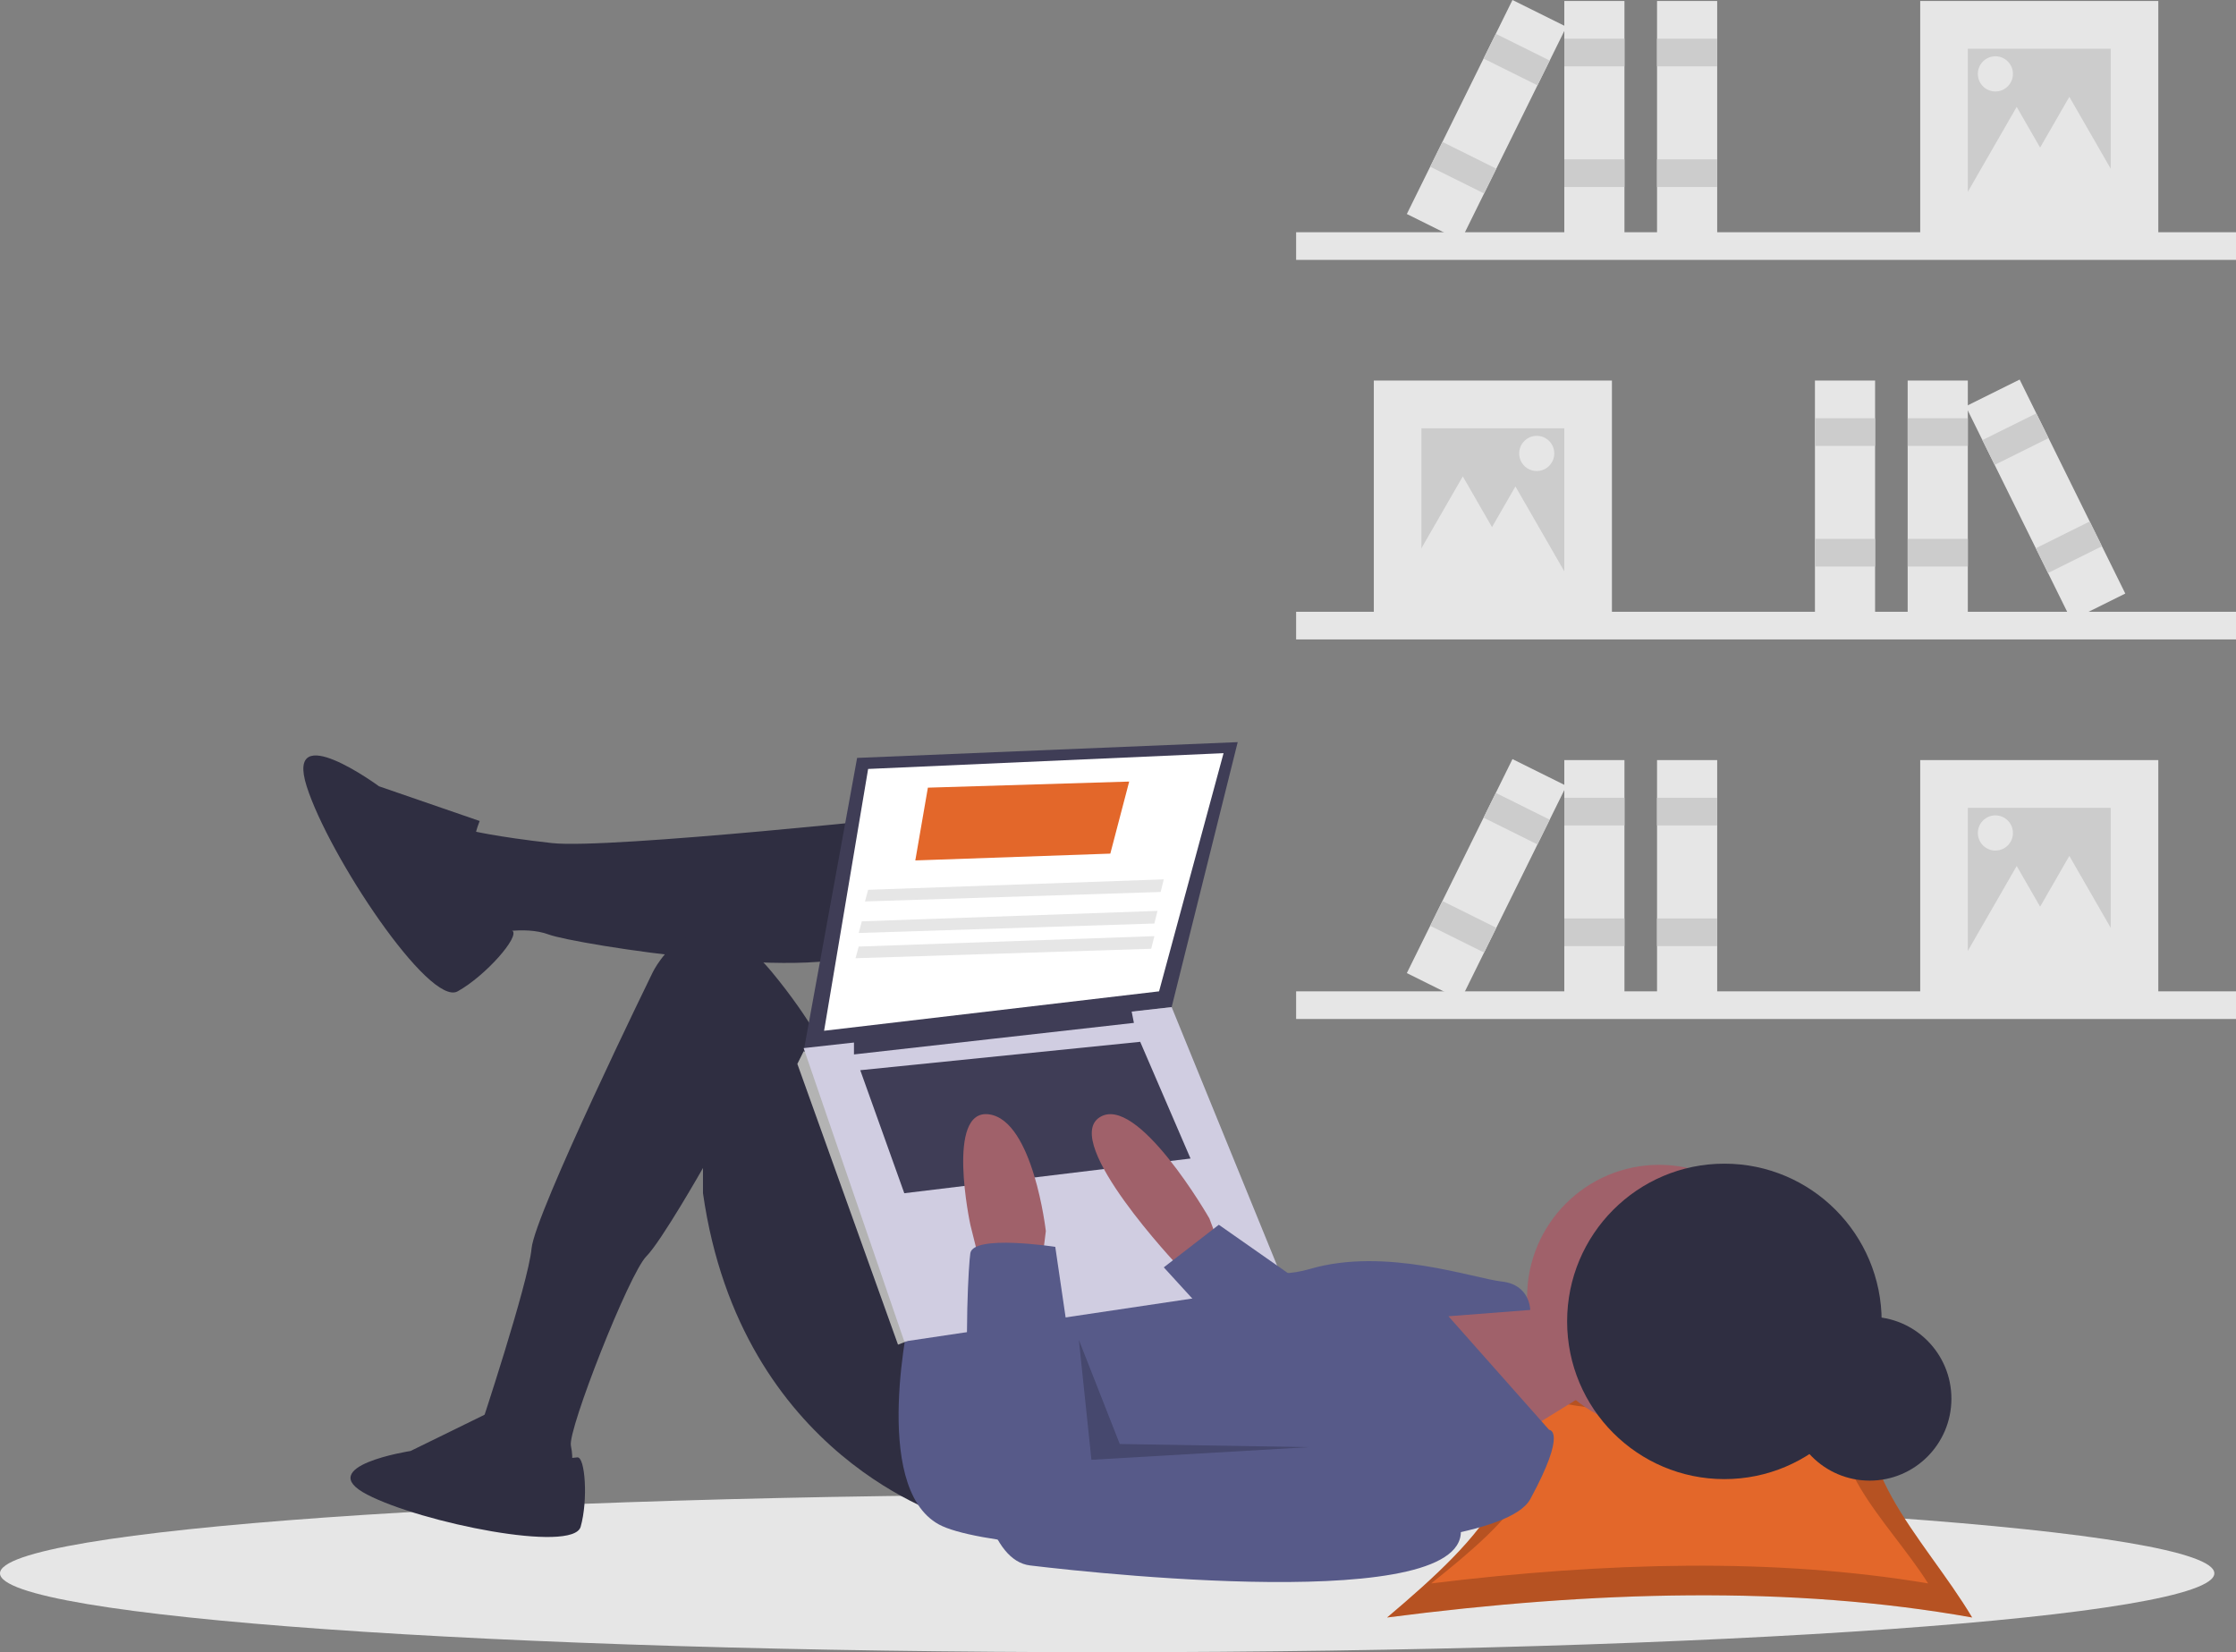<svg width="360" height="266" viewBox="0 0 360 266" fill="none" xmlns="http://www.w3.org/2000/svg">
<rect x="0" y="0" width="360" height="266" fill="#808080" stroke="none"/>
<g clip-path="url(#clip0)">
<path d="M360 98.496H208.679V102.947H360V98.496Z" fill="#E6E6E6"/>
<path d="M259.523 61.266H221.188V99.71H259.523V61.266Z" fill="#E6E6E6"/>
<path d="M251.856 68.954H228.855V92.021H251.856V68.954Z" fill="#CCCCCC"/>
<path d="M316.823 61.266H307.138V99.71H316.823V61.266Z" fill="#E6E6E6"/>
<path d="M316.823 67.336H307.138V71.787H316.823V67.336Z" fill="#CCCCCC"/>
<path d="M316.823 86.76H307.138V91.212H316.823V86.76Z" fill="#CCCCCC"/>
<path d="M301.893 61.266H292.208V99.71H301.893V61.266Z" fill="#E6E6E6"/>
<path d="M301.893 67.336H292.208V71.787H301.893V67.336Z" fill="#CCCCCC"/>
<path d="M301.893 86.76H292.208V91.212H301.893V86.76Z" fill="#CCCCCC"/>
<path d="M325.167 61.107L316.488 65.416L333.497 99.869L342.176 95.56L325.167 61.107Z" fill="#E6E6E6"/>
<path d="M327.853 66.547L319.174 70.856L321.143 74.845L329.822 70.536L327.853 66.547Z" fill="#CCCCCC"/>
<path d="M336.447 83.954L327.768 88.264L329.737 92.253L338.416 87.944L336.447 83.954Z" fill="#CCCCCC"/>
<path d="M235.513 76.697L240.39 85.169L245.267 93.64H235.513H225.759L230.636 85.169L235.513 76.697Z" fill="#E6E6E6"/>
<path d="M243.987 78.316L248.864 86.787L253.741 95.259H243.987H234.233L239.11 86.787L243.987 78.316Z" fill="#E6E6E6"/>
<path d="M247.417 75.834C248.977 75.834 250.242 74.566 250.242 73.001C250.242 71.437 248.977 70.168 247.417 70.168C245.857 70.168 244.592 71.437 244.592 73.001C244.592 74.566 245.857 75.834 247.417 75.834Z" fill="#E6E6E6"/>
<path d="M208.679 41.841L360 41.841V37.389L208.679 37.389V41.841Z" fill="#E6E6E6"/>
<path d="M309.156 38.603L347.491 38.603V0.159L309.156 0.159V38.603Z" fill="#E6E6E6"/>
<path d="M316.823 30.915L339.824 30.915V7.848L316.823 7.848V30.915Z" fill="#CCCCCC"/>
<path d="M251.856 38.603H261.54V0.159H251.856V38.603Z" fill="#E6E6E6"/>
<path d="M251.856 10.681L261.54 10.681V6.229L251.856 6.229V10.681Z" fill="#CCCCCC"/>
<path d="M251.856 30.105H261.54V25.654H251.856V30.105Z" fill="#CCCCCC"/>
<path d="M266.786 38.603H276.471V0.159H266.786V38.603Z" fill="#E6E6E6"/>
<path d="M266.786 10.681L276.471 10.681V6.229L266.786 6.229V10.681Z" fill="#CCCCCC"/>
<path d="M266.786 30.105H276.471V25.654H266.786V30.105Z" fill="#CCCCCC"/>
<path d="M226.503 34.453L235.182 38.763L252.19 4.309L243.511 3.66687e-06L226.503 34.453Z" fill="#E6E6E6"/>
<path d="M238.856 9.429L247.535 13.739L249.505 9.749L240.826 5.44L238.856 9.429Z" fill="#CCCCCC"/>
<path d="M230.262 26.837L238.942 31.146L240.911 27.157L232.232 22.848L230.262 26.837Z" fill="#CCCCCC"/>
<path d="M333.166 15.591L328.289 24.062L323.412 32.533H333.166H342.92L338.043 24.062L333.166 15.591Z" fill="#E6E6E6"/>
<path d="M324.692 17.209L319.815 25.681L314.938 34.152H324.692H334.446L329.569 25.681L324.692 17.209Z" fill="#E6E6E6"/>
<path d="M321.262 14.727C322.822 14.727 324.086 13.459 324.086 11.895C324.086 10.33 322.822 9.062 321.262 9.062C319.702 9.062 318.437 10.33 318.437 11.895C318.437 13.459 319.702 14.727 321.262 14.727Z" fill="#E6E6E6"/>
<path d="M208.679 164.054L360 164.054V159.602L208.679 159.602V164.054Z" fill="#E6E6E6"/>
<path d="M309.156 160.817H347.491V122.372H309.156V160.817Z" fill="#E6E6E6"/>
<path d="M316.823 153.128H339.824V130.061H316.823V153.128Z" fill="#CCCCCC"/>
<path d="M251.856 160.817H261.54V122.372H251.856V160.817Z" fill="#E6E6E6"/>
<path d="M251.856 132.894H261.54V128.442H251.856V132.894Z" fill="#CCCCCC"/>
<path d="M251.856 152.318H261.54V147.867H251.856V152.318Z" fill="#CCCCCC"/>
<path d="M266.786 160.817H276.471V122.372H266.786V160.817Z" fill="#E6E6E6"/>
<path d="M266.786 132.894H276.471V128.442H266.786V132.894Z" fill="#CCCCCC"/>
<path d="M266.786 152.318H276.471V147.867H266.786V152.318Z" fill="#CCCCCC"/>
<path d="M226.503 156.666L235.182 160.976L252.19 126.522L243.511 122.213L226.503 156.666Z" fill="#E6E6E6"/>
<path d="M238.856 131.642L247.535 135.952L249.505 131.962L240.826 127.653L238.856 131.642Z" fill="#CCCCCC"/>
<path d="M230.262 149.05L238.942 153.36L240.911 149.37L232.232 145.061L230.262 149.05Z" fill="#CCCCCC"/>
<path d="M333.166 137.803L328.289 146.275L323.412 154.747H333.166H342.92L338.043 146.275L333.166 137.803Z" fill="#E6E6E6"/>
<path d="M324.692 139.422L319.815 147.894L314.938 156.365H324.692H334.446L329.569 147.894L324.692 139.422Z" fill="#E6E6E6"/>
<path d="M321.262 136.94C322.822 136.94 324.086 135.672 324.086 134.108C324.086 132.543 322.822 131.275 321.262 131.275C319.702 131.275 318.437 132.543 318.437 134.108C318.437 135.672 319.702 136.94 321.262 136.94Z" fill="#E6E6E6"/>
<path d="M178.257 266C276.705 266 356.513 260.316 356.513 253.303C356.513 246.291 276.705 240.607 178.257 240.607C79.808 240.607 0 246.291 0 253.303C0 260.316 79.808 266 178.257 266Z" fill="#E6E6E6"/>
<path d="M317.52 260.413C288.453 255.225 256.668 256.088 223.327 260.413C238.524 247.548 251.639 234.682 236.443 221.816C266.085 227.949 270.237 227.328 303.212 221.816C295.564 234.682 309.871 247.548 317.52 260.413Z" fill="#E3672A"/>
<path opacity="0.2" d="M317.52 260.413C288.453 255.225 256.668 256.088 223.327 260.413C238.524 247.548 251.639 234.682 236.443 221.816C266.085 227.949 270.237 227.328 303.212 221.816C295.564 234.682 309.871 247.548 317.52 260.413Z" fill="black"/>
<path d="M310.43 254.925C285.739 250.783 258.739 251.472 230.417 254.925C243.326 244.655 254.467 234.385 241.558 224.115C266.738 229.011 270.265 228.515 298.276 224.115C291.779 234.385 303.933 244.655 310.43 254.925Z" fill="#E3672A"/>
<path d="M301.025 238.377C308.291 238.377 314.181 232.471 314.181 225.184C314.181 217.897 308.291 211.991 301.025 211.991C293.76 211.991 287.87 217.897 287.87 225.184C287.87 232.471 293.76 238.377 301.025 238.377Z" fill="#2F2E41"/>
<path d="M241.305 209.881L250.42 211.405L254.978 224.609L241.811 232.735L226.619 209.881H240.798H241.305Z" fill="#A0616A"/>
<path d="M267.132 230.196C278.878 230.196 288.401 220.646 288.401 208.866C288.401 197.085 278.878 187.535 267.132 187.535C255.385 187.535 245.862 197.085 245.862 208.866C245.862 220.646 255.385 230.196 267.132 230.196Z" fill="#A0616A"/>
<path d="M149.644 131.163C149.644 131.163 97.99 136.749 88.875 135.734C79.76 134.718 75.709 133.702 75.709 133.702C75.709 133.702 69.632 141.828 72.67 145.383C74.372 147.431 76.431 149.152 78.747 150.462C78.747 150.462 84.317 148.938 88.369 150.462C92.42 151.985 133.439 158.587 140.529 152.493C147.619 146.399 149.644 131.163 149.644 131.163Z" fill="#2F2E41"/>
<path d="M153.189 244.416C153.189 244.416 119.26 234.766 113.183 192.106V188.043C113.183 188.043 106.47 199.854 104.067 202.263C101.282 205.057 91.407 230.196 91.914 232.735C92.42 235.274 91.914 236.29 91.914 236.29L77.228 234.767V230.196C77.228 230.196 85.077 206.58 85.583 200.994C86.09 195.407 105.08 156.556 105.08 156.556C105.08 156.556 112.17 141.828 124.324 156.556C136.478 171.284 137.491 181.441 137.491 181.441L153.189 211.913L153.189 244.416Z" fill="#2F2E41"/>
<path d="M77.228 132.179L61.023 126.592C61.023 126.592 45.83 115.419 49.375 126.592C52.92 137.765 69.125 162.142 73.683 159.603C78.24 157.064 83.722 150.761 82.5 149.849C81.279 148.938 73.176 142.336 77.228 132.179Z" fill="#2F2E41"/>
<path d="M79.186 227.197L66.105 233.604C66.105 233.604 50.285 236.045 59.108 240.622C67.93 245.198 92.268 250.079 93.485 245.808C94.702 241.537 94.219 234.448 92.939 234.636C91.659 234.825 82.837 235.74 79.186 227.197Z" fill="#2F2E41"/>
<path d="M146.606 210.897C146.606 210.897 140.023 239.337 151.164 245.432C162.305 251.526 240.292 252.542 246.369 241.369C252.446 230.196 249.407 230.196 249.407 230.196L233.202 211.913L246.369 210.897C246.369 210.897 246.369 206.834 241.811 206.326C237.253 205.818 223.074 200.74 210.92 204.295C198.766 207.85 191.676 197.185 191.676 197.185L146.606 210.897Z" fill="#575A89"/>
<path d="M137.997 122.021L129.388 169.253L188.638 162.142L199.273 119.482L137.997 122.021Z" fill="#3F3D56"/>
<path d="M139.77 123.799L132.68 165.951L186.612 159.603L196.994 121.26L139.77 123.799Z" fill="white"/>
<path d="M131.414 169.76L129.388 169.253L128.375 171.284L144.58 216.484L146.104 215.899L146.606 212.929L131.414 169.76Z" fill="#B3B3B3"/>
<path d="M129.388 168.744L145.593 215.976L206.869 206.834L188.638 162.143L129.388 168.744Z" fill="#D0CDE1"/>
<path d="M137.491 167.221V169.76L182.561 164.682L182.055 162.143L137.491 167.221Z" fill="#3F3D56"/>
<path d="M138.503 172.3L145.593 192.106L191.676 186.52L183.574 167.729L138.503 172.3Z" fill="#3F3D56"/>
<path d="M196.234 200.232L194.715 196.169C194.715 196.169 183.068 175.855 176.991 179.917C170.914 183.98 189.651 203.787 189.651 203.787H195.728L196.234 200.232Z" fill="#A0616A"/>
<path d="M157.747 203.279L156.228 197.185C156.228 197.185 152.176 178.394 159.266 179.41C166.356 180.425 168.382 198.2 168.382 198.2L167.875 202.263L157.747 203.279Z" fill="#A0616A"/>
<path d="M169.901 200.74C169.901 200.74 156.734 198.708 156.228 201.756C155.721 204.803 153.189 250.51 165.849 252.034C178.51 253.557 241.305 260.16 234.721 244.416C228.138 228.672 218.01 230.704 218.01 230.704L174.965 235.274L169.901 200.74Z" fill="#575A89"/>
<path d="M209.654 206.58L196.234 197.185L187.372 204.041L198.513 216.23L209.654 206.58Z" fill="#575A89"/>
<path opacity="0.2" d="M173.699 215.722L175.724 235.021L210.667 232.989L180.282 232.481L173.699 215.722Z" fill="black"/>
<path d="M277.631 238.134C291.615 238.134 302.951 226.766 302.951 212.741C302.951 198.717 291.615 187.348 277.631 187.348C263.647 187.348 252.31 198.717 252.31 212.741C252.31 226.766 263.647 238.134 277.631 238.134Z" fill="#2F2E41"/>
<path d="M147.366 138.527L178.763 137.431L181.801 125.83L149.391 126.811L147.366 138.527Z" fill="#E3672A"/>
<path d="M139.263 145.129L186.866 143.605L187.372 141.574L139.769 143.255L139.263 145.129Z" fill="#E6E6E6"/>
<path d="M138.25 150.208L185.853 148.684L186.359 146.652L138.756 148.333L138.25 150.208Z" fill="#E6E6E6"/>
<path d="M137.744 154.27L185.346 152.747L185.853 150.716L138.25 152.396L137.744 154.27Z" fill="#E6E6E6"/>
</g>
<defs>
<clipPath id="clip0">
<rect width="360" height="266" fill="white"/>
</clipPath>
</defs>
</svg>
